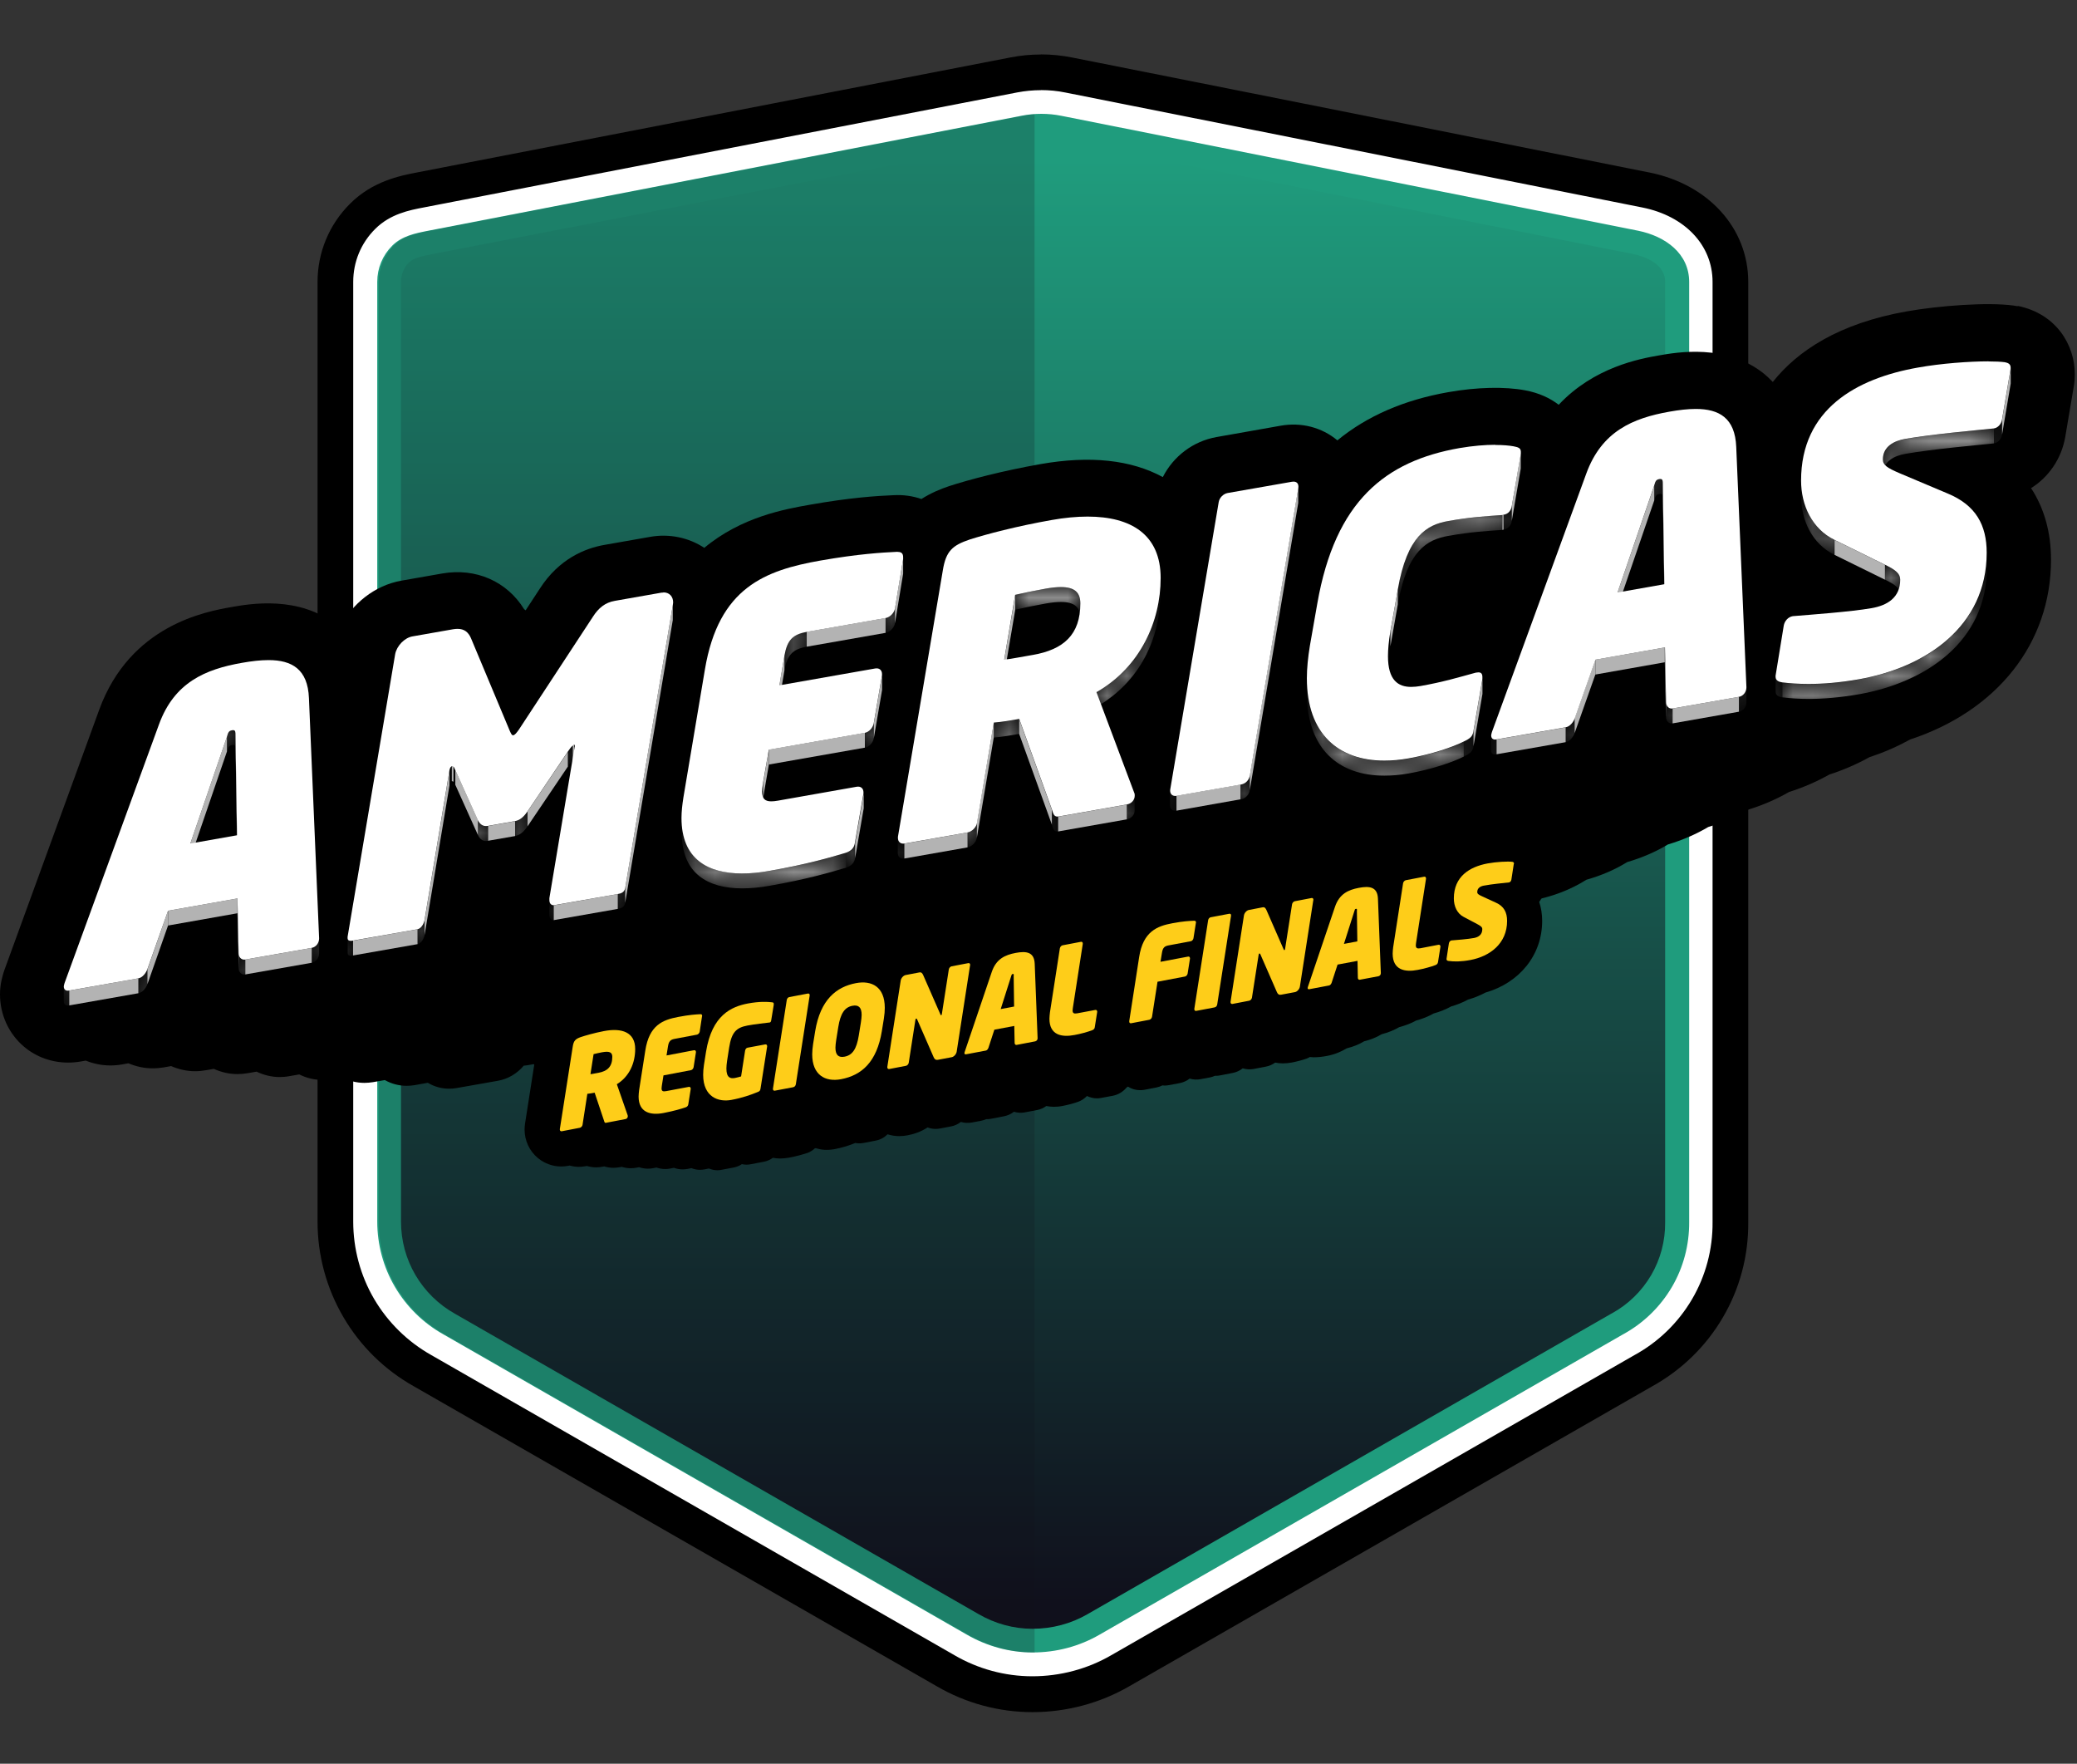 <svg width="106" height="90" viewBox="0 0 106 90" fill="none" xmlns="http://www.w3.org/2000/svg">
<rect x="0" y="0" width="106" height="90" fill="#333333" stroke="none"/>
<path d="M52.688 86.45C51.138 86.45 49.605 86.037 48.255 85.251L21.558 69.939C20.217 69.184 19.093 68.078 18.307 66.746C17.526 65.414 17.113 63.89 17.113 62.341V14.384C17.113 13.123 17.601 11.933 18.498 11.041C19.462 10.077 20.652 9.846 21.438 9.695L51.733 3.82C52.19 3.731 52.657 3.687 53.118 3.687C53.58 3.687 54.073 3.735 54.54 3.829C54.54 3.829 75.632 8.025 83.99 9.695C86.611 10.219 88.307 12.062 88.307 14.384V62.354C88.32 63.904 87.916 65.427 87.135 66.759C86.349 68.096 85.212 69.202 83.844 69.952L57.16 85.255C55.814 86.037 54.264 86.45 52.679 86.45H52.688Z" fill="white"/>
<path d="M53.127 4.597C53.545 4.597 53.962 4.637 54.371 4.721C54.371 4.721 75.458 8.918 83.817 10.588C85.993 11.023 87.401 12.515 87.401 14.384V62.354C87.414 63.748 87.05 65.112 86.353 66.297C85.651 67.492 84.643 68.478 83.408 69.153L56.711 84.465C55.503 85.166 54.109 85.539 52.683 85.539C51.293 85.539 49.916 85.166 48.713 84.465L22.011 69.148C20.803 68.469 19.795 67.478 19.093 66.284C18.396 65.094 18.027 63.726 18.027 62.341V14.384C18.027 13.363 18.423 12.404 19.147 11.684C19.915 10.916 20.896 10.725 21.616 10.588L51.91 4.717C52.31 4.641 52.719 4.601 53.123 4.601M53.123 2.781C52.599 2.781 52.075 2.83 51.564 2.932L21.27 8.802C20.426 8.967 19.018 9.238 17.859 10.401C16.793 11.467 16.206 12.883 16.206 14.393V62.345C16.206 64.059 16.664 65.742 17.526 67.212C18.387 68.686 19.631 69.908 21.123 70.743L47.811 86.05C49.285 86.911 50.978 87.369 52.688 87.369C54.433 87.369 56.143 86.911 57.631 86.05L84.305 70.751C85.811 69.921 87.064 68.704 87.925 67.23C88.791 65.76 89.24 64.073 89.222 62.349V14.384C89.222 11.649 87.192 9.406 84.177 8.802C75.911 7.15 54.939 2.976 54.726 2.936C54.202 2.83 53.66 2.776 53.127 2.776L53.123 2.781Z" fill="black"/>
<path fill-rule="evenodd" clip-rule="evenodd" d="M52.688 83.723C51.617 83.723 50.56 83.434 49.623 82.888L22.908 67.567C21.976 67.043 21.203 66.284 20.666 65.365C20.133 64.45 19.848 63.406 19.848 62.34V14.384C19.848 13.852 20.057 13.35 20.435 12.972C20.781 12.626 21.265 12.51 21.967 12.377L52.261 6.506C52.545 6.453 52.839 6.422 53.127 6.422C53.416 6.422 53.722 6.453 54.016 6.511C54.016 6.511 75.103 10.707 83.462 12.377C83.959 12.475 85.585 12.915 85.585 14.393V62.376C85.594 63.442 85.318 64.481 84.785 65.387C84.248 66.302 83.479 67.052 82.556 67.558L55.805 82.901C54.868 83.443 53.794 83.732 52.688 83.732V83.723Z" fill="url(#paint0_linear_265_8159)"/>
<path d="M53.127 7.022C53.385 7.022 53.647 7.048 53.9 7.097C54.109 7.137 75.085 11.312 83.346 12.963C83.728 13.039 84.981 13.367 84.981 14.384V62.376C84.99 63.331 84.741 64.259 84.266 65.072C83.786 65.889 83.093 66.564 82.267 67.017L82.209 67.048L55.504 82.368C54.664 82.857 53.691 83.115 52.697 83.115C51.733 83.115 50.782 82.857 49.93 82.36L23.21 67.034C22.38 66.568 21.683 65.884 21.199 65.058C20.719 64.237 20.466 63.3 20.466 62.341V14.38C20.466 14.007 20.608 13.661 20.874 13.394C21.096 13.168 21.501 13.079 22.091 12.963L52.386 7.093C52.634 7.044 52.883 7.022 53.136 7.022M53.136 5.809C52.808 5.809 52.479 5.84 52.155 5.903C52.155 5.903 31.245 9.957 21.86 11.773C21.176 11.906 20.51 12.044 20.017 12.537C19.524 13.03 19.253 13.683 19.253 14.38V62.336C19.253 63.508 19.564 64.663 20.155 65.667C20.746 66.675 21.598 67.514 22.62 68.087L49.33 83.408C50.365 84.007 51.524 84.323 52.701 84.323C53.922 84.323 55.095 84.007 56.121 83.412L82.822 68.096C82.822 68.096 82.849 68.082 82.862 68.074C83.879 67.514 84.732 66.684 85.323 65.68C85.909 64.681 86.215 63.535 86.207 62.363V14.384C86.207 12.946 85.007 12.057 83.599 11.773C75.241 10.099 54.153 5.907 54.153 5.907C53.82 5.84 53.483 5.809 53.145 5.809H53.136Z" fill="#1F9C7D"/>
<path fill-rule="evenodd" clip-rule="evenodd" d="M22.691 68.091L49.401 83.412C50.436 84.012 51.595 84.327 52.772 84.327C52.781 84.327 52.79 84.327 52.799 84.327V5.827C52.608 5.84 52.417 5.867 52.226 5.903C52.226 5.903 31.316 9.957 21.931 11.773C21.247 11.907 20.581 12.044 20.088 12.537C19.595 13.03 19.324 13.683 19.324 14.38V62.336C19.324 63.509 19.635 64.663 20.226 65.667C20.817 66.675 21.669 67.514 22.691 68.087V68.091Z" fill="#10101C" fill-opacity="0.2"/>
<path d="M102.968 15.628C102.897 15.615 102.826 15.601 102.755 15.592C101.427 15.41 98.953 15.601 97.328 15.886C93.828 16.503 91.727 17.915 90.475 19.491C90.324 19.336 90.177 19.194 90.03 19.074C88.112 17.529 85.589 17.973 84.639 18.141C83.701 18.306 81.356 18.728 79.549 20.655C79.109 20.317 78.55 20.051 77.839 19.918C76.8 19.722 75.37 19.753 73.917 20.011C71.643 20.411 69.765 21.232 68.254 22.471C67.46 21.809 66.416 21.534 65.35 21.725L62.086 22.302C60.886 22.516 59.883 23.284 59.345 24.345C57.728 23.466 55.641 23.235 53.101 23.683C51.155 24.026 49.432 24.483 48.437 24.807C47.998 24.954 47.505 25.158 47.025 25.464C46.581 25.309 46.101 25.242 45.604 25.269C44.746 25.304 43.379 25.393 41.327 25.757C40.065 25.979 37.84 26.375 35.944 27.956C35.14 27.427 34.154 27.223 33.177 27.396L30.827 27.809C29.877 27.978 28.536 28.502 27.55 30.038L26.826 31.144C26.799 31.126 26.772 31.1 26.746 31.082C25.871 29.67 24.29 28.964 22.562 29.266L20.488 29.63C19.129 29.869 17.952 30.806 17.343 32.045C17.295 32.001 17.241 31.952 17.192 31.912C15.274 30.367 12.751 30.811 11.801 30.98C10.521 31.206 6.635 31.89 5.059 36.229L0.24 49.458C0.222 49.507 0.204 49.564 0.187 49.613C0.133 49.791 0 50.208 0 50.741C0 51.78 0.449 52.757 1.23 53.415C1.856 53.943 2.651 54.223 3.478 54.223C3.686 54.223 3.9 54.205 4.108 54.169L4.375 54.121C4.77 54.281 5.196 54.369 5.632 54.369C5.831 54.369 6.036 54.352 6.236 54.316L6.551 54.258C6.942 54.423 7.359 54.516 7.79 54.516C7.981 54.516 8.172 54.498 8.367 54.467L8.732 54.401C9.114 54.565 9.527 54.663 9.953 54.663C10.135 54.663 10.317 54.645 10.499 54.614L10.912 54.543C11.285 54.711 11.69 54.809 12.111 54.809C12.285 54.809 12.458 54.796 12.631 54.765L13.093 54.685C13.457 54.858 13.857 54.96 14.27 54.96C14.434 54.96 14.599 54.947 14.763 54.916L15.274 54.827C15.629 55.004 16.024 55.106 16.433 55.106C16.588 55.106 16.744 55.093 16.895 55.067L17.454 54.969C17.801 55.155 18.192 55.258 18.596 55.258C18.738 55.258 18.885 55.244 19.031 55.222L19.64 55.115C19.977 55.306 20.359 55.408 20.759 55.408C20.892 55.408 21.03 55.395 21.167 55.373L21.834 55.253C22.158 55.449 22.531 55.555 22.917 55.555C23.042 55.555 23.171 55.546 23.295 55.524L25.409 55.151C25.924 55.062 26.386 54.787 26.732 54.378C26.808 54.374 26.879 54.365 26.954 54.352L27.23 54.303C27.665 54.565 28.18 54.663 28.687 54.574L30.721 54.214C30.93 54.178 31.125 54.103 31.311 54.01C31.396 54.019 31.48 54.027 31.569 54.027C31.698 54.027 31.84 54.014 31.982 53.987L33.954 53.641C34.687 53.512 35.295 52.993 35.593 52.291C35.908 52.478 36.264 52.58 36.628 52.593C37.063 52.886 37.6 52.997 38.124 52.904L40.087 52.557C40.843 52.424 41.331 52.007 41.615 51.527C42.099 51.772 42.735 51.954 43.565 51.954C43.916 51.954 44.298 51.922 44.72 51.847C45.91 51.638 46.696 51.416 47.309 51.23C47.327 51.225 47.34 51.221 47.358 51.212C47.553 51.145 47.736 51.056 47.9 50.954C48.086 51.008 48.277 51.043 48.477 51.043C48.602 51.043 48.73 51.034 48.859 51.008L50.8 50.666C51.315 50.572 51.782 50.297 52.124 49.906C52.577 50.182 53.105 50.257 53.571 50.177L55.672 49.809C55.943 49.76 56.196 49.667 56.423 49.533C56.552 49.556 56.685 49.573 56.818 49.573C56.942 49.573 57.067 49.564 57.196 49.542L59.159 49.196C59.825 49.08 60.371 48.69 60.713 48.143C60.802 48.081 60.882 48.006 60.962 47.935C61.619 48.308 62.392 48.499 63.236 48.499C63.578 48.499 63.933 48.468 64.297 48.405C65.03 48.277 65.741 48.063 66.278 47.824C66.389 47.841 66.505 47.855 66.62 47.855C66.745 47.855 66.873 47.846 66.998 47.824L69.107 47.451C69.614 47.362 70.076 47.091 70.422 46.687C70.573 46.656 70.715 46.616 70.857 46.558C71.306 46.851 71.852 46.967 72.389 46.869L74.424 46.509C74.77 46.447 75.081 46.3 75.352 46.101C75.632 46.127 75.916 46.145 76.209 46.145C76.808 46.145 77.435 46.087 78.105 45.967C79.194 45.776 80.153 45.403 80.961 44.893C81.73 44.675 82.431 44.373 83.044 43.991C83.804 43.769 84.501 43.467 85.118 43.094C85.869 42.868 86.562 42.57 87.179 42.202C87.93 41.971 88.618 41.673 89.24 41.309C89.986 41.078 90.674 40.776 91.301 40.416C92.042 40.181 92.731 39.879 93.361 39.524C94.103 39.284 94.787 38.982 95.422 38.631C96.164 38.391 96.848 38.085 97.487 37.734C101.915 36.273 104.674 32.836 104.674 28.559C104.674 27.161 104.323 25.926 103.656 24.909C104.558 24.345 105.211 23.404 105.402 22.289L105.842 19.682C105.873 19.505 105.886 19.323 105.886 19.141V19.078C105.886 17.648 104.984 16.023 102.977 15.61L102.968 15.628Z" fill="black"/>
<mask id="mask0_265_8159" style="mask-type:luminance" maskUnits="userSpaceOnUse" x="11" y="37" width="2" height="2">
<path d="M12.023 37.512V38.272C12.023 38.112 12.023 38.014 11.903 38.014C11.885 38.014 11.867 38.014 11.845 38.019C11.667 38.05 11.645 38.156 11.588 38.347V37.588C11.645 37.397 11.667 37.295 11.845 37.259C11.867 37.259 11.885 37.255 11.903 37.255C12.023 37.255 12.023 37.352 12.023 37.512Z" fill="white"/>
</mask>
<g mask="url(#mask0_265_8159)">
<path d="M12.023 37.512V38.272C12.023 38.112 12.023 38.014 11.903 38.014C11.885 38.014 11.867 38.014 11.845 38.019C11.667 38.05 11.645 38.156 11.588 38.347V37.588C11.645 37.397 11.667 37.295 11.845 37.259C11.867 37.259 11.885 37.255 11.903 37.255C12.023 37.255 12.023 37.352 12.023 37.512Z" fill="#BABABA"/>
</g>
<path d="M12.103 42.619V43.379L12.023 38.272V37.512L12.103 42.619Z" fill="#B3B3B3"/>
<path d="M11.583 37.588V38.347L9.713 43.8V43.045L11.583 37.588Z" fill="#B3B3B3"/>
<path d="M12.12 45.847V46.602L8.576 47.229V46.474L12.12 45.847Z" fill="#B3B3B3"/>
<mask id="mask1_265_8159" style="mask-type:luminance" maskUnits="userSpaceOnUse" x="15" y="47" width="2" height="3">
<path d="M16.286 47.881V48.641C16.286 48.885 16.127 49.089 15.904 49.129V48.37C16.127 48.33 16.286 48.121 16.286 47.881Z" fill="white"/>
</mask>
<g mask="url(#mask1_265_8159)">
<path d="M16.286 47.881V48.641C16.286 48.885 16.127 49.089 15.904 49.129V48.37C16.127 48.33 16.286 48.121 16.286 47.881Z" fill="#BABABA"/>
</g>
<path d="M12.183 48.641V49.4L12.12 46.602V45.847L12.183 48.641Z" fill="#B3B3B3"/>
<path d="M15.909 48.37V49.129L12.52 49.724V48.965L15.909 48.37Z" fill="#B3B3B3"/>
<mask id="mask2_265_8159" style="mask-type:luminance" maskUnits="userSpaceOnUse" x="12" y="48" width="1" height="2">
<path d="M12.52 48.965V49.724C12.52 49.724 12.48 49.729 12.462 49.729C12.294 49.729 12.178 49.582 12.178 49.4V48.641C12.178 48.823 12.294 48.969 12.462 48.969C12.48 48.969 12.498 48.969 12.52 48.965Z" fill="white"/>
</mask>
<g mask="url(#mask2_265_8159)">
<path d="M12.52 48.965V49.724C12.52 49.724 12.48 49.729 12.462 49.729C12.294 49.729 12.178 49.582 12.178 49.4V48.641C12.178 48.823 12.294 48.969 12.462 48.969C12.48 48.969 12.498 48.969 12.52 48.965Z" fill="#BABABA"/>
</g>
<path d="M8.576 46.474V47.229L7.524 50.222V49.462L8.576 46.474Z" fill="#B3B3B3"/>
<mask id="mask3_265_8159" style="mask-type:luminance" maskUnits="userSpaceOnUse" x="7" y="49" width="1" height="2">
<path d="M7.524 49.462V50.222C7.444 50.435 7.266 50.648 7.066 50.684V49.924C7.266 49.889 7.448 49.675 7.524 49.462Z" fill="white"/>
</mask>
<g mask="url(#mask3_265_8159)">
<path d="M7.524 49.462V50.222C7.444 50.435 7.266 50.648 7.066 50.684V49.924C7.266 49.889 7.448 49.675 7.524 49.462Z" fill="#BABABA"/>
</g>
<path d="M7.062 49.924V50.684L3.535 51.305V50.546L7.062 49.924Z" fill="#B3B3B3"/>
<mask id="mask4_265_8159" style="mask-type:luminance" maskUnits="userSpaceOnUse" x="3" y="50" width="1" height="2">
<path d="M3.535 50.546V51.305C3.509 51.31 3.486 51.314 3.464 51.314C3.331 51.314 3.256 51.234 3.256 51.092V50.333C3.256 50.475 3.331 50.555 3.464 50.555C3.486 50.555 3.509 50.555 3.535 50.546Z" fill="white"/>
</mask>
<g mask="url(#mask4_265_8159)">
<path d="M3.535 50.546V51.305C3.509 51.31 3.486 51.314 3.464 51.314C3.331 51.314 3.256 51.234 3.256 51.092V50.333C3.256 50.475 3.331 50.555 3.464 50.555C3.486 50.555 3.509 50.555 3.535 50.546Z" fill="#BABABA"/>
</g>
<path d="M15.767 35.625L16.286 47.881C16.286 48.126 16.127 48.33 15.905 48.37L12.52 48.965C12.52 48.965 12.48 48.969 12.462 48.969C12.294 48.969 12.178 48.823 12.178 48.641L12.12 45.847L8.576 46.474L7.519 49.462C7.439 49.675 7.262 49.889 7.062 49.924L3.535 50.546C3.509 50.55 3.486 50.555 3.464 50.555C3.331 50.555 3.256 50.475 3.256 50.333C3.256 50.293 3.278 50.231 3.295 50.164L8.114 36.966C8.892 34.834 10.464 34.151 12.36 33.822C12.84 33.737 13.293 33.684 13.702 33.684C14.896 33.684 15.709 34.146 15.767 35.625ZM9.709 43.045L12.098 42.623L12.018 37.517C12.018 37.357 12.018 37.259 11.898 37.259C11.881 37.259 11.863 37.259 11.841 37.264C11.663 37.295 11.641 37.401 11.583 37.592L9.713 43.045" fill="white"/>
<mask id="mask5_265_8159" style="mask-type:luminance" maskUnits="userSpaceOnUse" x="34" y="30" width="1" height="2">
<path d="M34.354 30.74V31.499C34.354 31.557 34.336 31.602 34.336 31.642V30.882C34.336 30.842 34.354 30.798 34.354 30.74Z" fill="white"/>
</mask>
<g mask="url(#mask5_265_8159)">
<path d="M34.354 30.74V31.499C34.354 31.557 34.336 31.602 34.336 31.642V30.882C34.336 30.842 34.354 30.798 34.354 30.74Z" fill="#BABABA"/>
</g>
<path d="M29.299 38.005V38.76L29.233 38.813V38.054L29.299 38.005Z" fill="#B3B3B3"/>
<mask id="mask6_265_8159" style="mask-type:luminance" maskUnits="userSpaceOnUse" x="29" y="38" width="1" height="1">
<path d="M29.335 38.081V38.84C29.335 38.787 29.317 38.764 29.299 38.764V38.005C29.299 38.005 29.335 38.027 29.335 38.081Z" fill="white"/>
</mask>
<g mask="url(#mask6_265_8159)">
<path d="M29.335 38.081V38.84C29.335 38.787 29.317 38.764 29.299 38.764V38.005C29.299 38.005 29.335 38.027 29.335 38.081Z" fill="#BABABA"/>
</g>
<mask id="mask7_265_8159" style="mask-type:luminance" maskUnits="userSpaceOnUse" x="28" y="38" width="2" height="2">
<path d="M29.233 38.054V38.813C29.175 38.827 29.038 39.026 28.975 39.12V38.36C29.033 38.267 29.175 38.067 29.233 38.054Z" fill="white"/>
</mask>
<g mask="url(#mask7_265_8159)">
<path d="M29.233 38.054V38.813C29.175 38.827 29.038 39.026 28.975 39.12V38.36C29.033 38.267 29.175 38.067 29.233 38.054Z" fill="#BABABA"/>
</g>
<path d="M23.144 39.129V39.888L23.059 39.857V39.102L23.144 39.129Z" fill="#B3B3B3"/>
<mask id="mask8_265_8159" style="mask-type:luminance" maskUnits="userSpaceOnUse" x="23" y="39" width="1" height="2">
<path d="M23.237 39.293V40.052C23.197 39.981 23.179 39.888 23.144 39.888V39.129C23.179 39.129 23.201 39.222 23.237 39.293Z" fill="white"/>
</mask>
<g mask="url(#mask8_265_8159)">
<path d="M23.237 39.293V40.052C23.197 39.981 23.179 39.888 23.144 39.888V39.129C23.179 39.129 23.201 39.222 23.237 39.293Z" fill="#BABABA"/>
</g>
<mask id="mask9_265_8159" style="mask-type:luminance" maskUnits="userSpaceOnUse" x="22" y="39" width="2" height="2">
<path d="M23.059 39.102V39.861C23.019 39.87 22.962 39.941 22.939 40.083V39.324C22.962 39.182 23.019 39.111 23.059 39.102Z" fill="white"/>
</mask>
<g mask="url(#mask9_265_8159)">
<path d="M23.059 39.102V39.861C23.019 39.87 22.962 39.941 22.939 40.083V39.324C22.962 39.182 23.019 39.111 23.059 39.102Z" fill="#BABABA"/>
</g>
<path d="M28.98 38.365V39.12L26.923 42.166V41.407L28.98 38.365Z" fill="#B3B3B3"/>
<path d="M24.392 41.851V42.61L23.237 40.048V39.293L24.392 41.851Z" fill="#B3B3B3"/>
<mask id="mask10_265_8159" style="mask-type:luminance" maskUnits="userSpaceOnUse" x="26" y="41" width="1" height="2">
<path d="M26.923 41.407V42.166C26.724 42.459 26.528 42.619 26.288 42.659V41.9C26.528 41.86 26.724 41.7 26.923 41.407Z" fill="white"/>
</mask>
<g mask="url(#mask10_265_8159)">
<path d="M26.923 41.407V42.166C26.724 42.459 26.528 42.619 26.288 42.659V41.9C26.528 41.86 26.724 41.7 26.923 41.407Z" fill="#BABABA"/>
</g>
<path d="M26.288 41.904V42.663L24.911 42.903V42.148L26.288 41.904Z" fill="#B3B3B3"/>
<mask id="mask11_265_8159" style="mask-type:luminance" maskUnits="userSpaceOnUse" x="24" y="41" width="1" height="2">
<path d="M24.911 42.148V42.908C24.876 42.912 24.84 42.917 24.809 42.917C24.627 42.917 24.494 42.819 24.392 42.615V41.855C24.494 42.064 24.623 42.157 24.809 42.157C24.84 42.157 24.876 42.157 24.911 42.148Z" fill="white"/>
</mask>
<g mask="url(#mask11_265_8159)">
<path d="M24.911 42.148V42.908C24.876 42.912 24.84 42.917 24.809 42.917C24.627 42.917 24.494 42.819 24.392 42.615V41.855C24.494 42.064 24.623 42.157 24.809 42.157C24.84 42.157 24.876 42.157 24.911 42.148Z" fill="#BABABA"/>
</g>
<path d="M34.336 30.882V31.642L31.907 46.07V45.31L34.336 30.882Z" fill="#B3B3B3"/>
<mask id="mask12_265_8159" style="mask-type:luminance" maskUnits="userSpaceOnUse" x="31" y="45" width="1" height="2">
<path d="M31.907 45.31V46.07C31.867 46.3 31.689 46.354 31.529 46.38V45.621C31.684 45.594 31.867 45.541 31.907 45.31Z" fill="white"/>
</mask>
<g mask="url(#mask12_265_8159)">
<path d="M31.907 45.31V46.07C31.867 46.3 31.689 46.354 31.529 46.38V45.621C31.684 45.594 31.867 45.541 31.907 45.31Z" fill="#BABABA"/>
</g>
<path d="M31.529 45.621V46.38L28.26 46.953V46.198L31.529 45.621Z" fill="#B3B3B3"/>
<mask id="mask13_265_8159" style="mask-type:luminance" maskUnits="userSpaceOnUse" x="28" y="45" width="1" height="2">
<path d="M28.26 46.198V46.958C28.109 46.958 28.038 46.842 28.038 46.696V45.936C28.038 46.083 28.105 46.203 28.26 46.198Z" fill="white"/>
</mask>
<g mask="url(#mask13_265_8159)">
<path d="M28.26 46.198V46.958C28.109 46.958 28.038 46.842 28.038 46.696V45.936C28.038 46.083 28.105 46.203 28.26 46.198Z" fill="#BABABA"/>
</g>
<path d="M22.939 39.324V40.083L21.669 47.713V46.953L22.939 39.324Z" fill="#B3B3B3"/>
<mask id="mask14_265_8159" style="mask-type:luminance" maskUnits="userSpaceOnUse" x="21" y="46" width="1" height="3">
<path d="M21.669 46.953V47.713C21.629 47.939 21.469 48.152 21.309 48.179V47.419C21.469 47.393 21.629 47.18 21.669 46.953Z" fill="white"/>
</mask>
<g mask="url(#mask14_265_8159)">
<path d="M21.669 46.953V47.713C21.629 47.939 21.469 48.152 21.309 48.179V47.419C21.469 47.393 21.629 47.18 21.669 46.953Z" fill="#BABABA"/>
</g>
<path d="M21.309 47.42V48.179L18.018 48.756V48.001L21.309 47.42Z" fill="#B3B3B3"/>
<mask id="mask15_265_8159" style="mask-type:luminance" maskUnits="userSpaceOnUse" x="17" y="47" width="2" height="2">
<path d="M18.018 48.001V48.761C17.979 48.77 17.939 48.774 17.903 48.774C17.814 48.774 17.743 48.743 17.743 48.627V47.868C17.743 47.983 17.814 48.015 17.903 48.015C17.939 48.015 17.979 48.01 18.018 48.001Z" fill="white"/>
</mask>
<g mask="url(#mask15_265_8159)">
<path d="M18.018 48.001V48.761C17.979 48.77 17.939 48.774 17.903 48.774C17.814 48.774 17.743 48.743 17.743 48.627V47.868C17.743 47.983 17.814 48.015 17.903 48.015C17.939 48.015 17.979 48.01 18.018 48.001Z" fill="#BABABA"/>
</g>
<path d="M33.861 30.229C34.154 30.229 34.354 30.433 34.354 30.74C34.354 30.798 34.336 30.842 34.336 30.882L31.907 45.31C31.867 45.541 31.689 45.594 31.529 45.621L28.26 46.194C28.109 46.194 28.038 46.078 28.038 45.932V45.83L29.313 38.2C29.313 38.143 29.335 38.098 29.335 38.076C29.335 38.023 29.317 38.001 29.299 38.001L29.233 38.054C29.175 38.067 29.038 38.267 28.975 38.36L26.919 41.407C26.719 41.7 26.524 41.86 26.284 41.9L24.907 42.144C24.872 42.148 24.836 42.153 24.805 42.153C24.623 42.153 24.489 42.055 24.387 41.851L23.233 39.293C23.193 39.222 23.175 39.129 23.139 39.129L23.055 39.102C23.015 39.111 22.957 39.182 22.935 39.324L21.665 46.953C21.625 47.18 21.465 47.393 21.305 47.419L18.014 47.997C17.974 48.006 17.934 48.01 17.899 48.01C17.81 48.01 17.739 47.979 17.739 47.864V47.806L20.168 33.378C20.248 32.96 20.643 32.547 21.043 32.476L23.113 32.112C23.197 32.099 23.277 32.09 23.348 32.09C23.699 32.09 23.899 32.259 24.032 32.556L26.022 37.308C26.079 37.428 26.115 37.521 26.186 37.521C26.284 37.508 26.364 37.392 26.484 37.228L30.268 31.459C30.543 31.029 30.885 30.744 31.383 30.66L33.732 30.247C33.772 30.238 33.816 30.238 33.852 30.238L33.861 30.229Z" fill="white"/>
<mask id="mask16_265_8159" style="mask-type:luminance" maskUnits="userSpaceOnUse" x="51" y="29" width="5" height="3">
<path d="M55.135 30.793V31.553C55.135 30.984 54.837 30.718 54.14 30.718C53.922 30.718 53.665 30.744 53.363 30.798C52.821 30.895 52.146 31.033 51.808 31.113V30.354C52.146 30.274 52.825 30.136 53.363 30.038C53.665 29.985 53.922 29.958 54.14 29.958C54.837 29.958 55.135 30.229 55.135 30.793Z" fill="white"/>
</mask>
<g mask="url(#mask16_265_8159)">
<path d="M55.135 30.793V31.553C55.135 30.984 54.837 30.718 54.14 30.718C53.922 30.718 53.665 30.744 53.363 30.798C52.821 30.895 52.146 31.033 51.808 31.113V30.354C52.146 30.274 52.825 30.136 53.363 30.038C53.665 29.985 53.922 29.958 54.14 29.958C54.837 29.958 55.135 30.229 55.135 30.793Z" fill="#BABABA"/>
</g>
<path d="M46.092 28.515V29.274L45.675 31.806V31.046L46.092 28.515Z" fill="#B3B3B3"/>
<mask id="mask17_265_8159" style="mask-type:luminance" maskUnits="userSpaceOnUse" x="45" y="31" width="1" height="2">
<path d="M45.675 31.046V31.806C45.635 32.037 45.417 32.254 45.195 32.294V31.535C45.413 31.495 45.635 31.277 45.675 31.046Z" fill="white"/>
</mask>
<g mask="url(#mask17_265_8159)">
<path d="M45.675 31.046V31.806C45.635 32.037 45.417 32.254 45.195 32.294V31.535C45.413 31.495 45.635 31.277 45.675 31.046Z" fill="#BABABA"/>
</g>
<path d="M45.195 31.535V32.294L41.171 33V32.241L45.195 31.535Z" fill="#B3B3B3"/>
<mask id="mask18_265_8159" style="mask-type:luminance" maskUnits="userSpaceOnUse" x="40" y="32" width="2" height="3">
<path d="M41.171 32.241V33C40.456 33.129 40.176 33.418 40.034 34.208V33.449C40.176 32.658 40.456 32.37 41.171 32.241Z" fill="white"/>
</mask>
<g mask="url(#mask18_265_8159)">
<path d="M41.171 32.241V33C40.456 33.129 40.176 33.418 40.034 34.208V33.449C40.176 32.658 40.456 32.37 41.171 32.241Z" fill="#BABABA"/>
</g>
<path d="M51.813 30.354V31.113L51.253 34.417V33.658L51.813 30.354Z" fill="#B3B3B3"/>
<path d="M40.034 33.449V34.208L39.777 35.727V34.972L40.034 33.449Z" fill="#B3B3B3"/>
<mask id="mask19_265_8159" style="mask-type:luminance" maskUnits="userSpaceOnUse" x="55" y="29" width="5" height="8">
<path d="M59.221 29.492V30.251C59.221 32.574 58.186 34.794 55.956 36.073V35.314C58.186 34.035 59.221 31.815 59.221 29.492Z" fill="white"/>
</mask>
<g mask="url(#mask19_265_8159)">
<path d="M59.221 29.492V30.251C59.221 32.574 58.186 34.794 55.956 36.073V35.314C58.186 34.035 59.221 31.815 59.221 29.492Z" fill="#BABABA"/>
</g>
<mask id="mask20_265_8159" style="mask-type:luminance" maskUnits="userSpaceOnUse" x="50" y="36" width="3" height="2">
<path d="M52.013 36.691V37.45C51.573 37.53 51.151 37.601 50.716 37.636V36.877C51.151 36.842 51.573 36.77 52.013 36.691Z" fill="white"/>
</mask>
<g mask="url(#mask20_265_8159)">
<path d="M52.013 36.691V37.45C51.573 37.53 51.151 37.601 50.716 37.636V36.877C51.151 36.842 51.573 36.77 52.013 36.691Z" fill="#BABABA"/>
</g>
<path d="M45.017 34.452V35.212L44.596 37.667V36.908L45.017 34.452Z" fill="#B3B3B3"/>
<mask id="mask21_265_8159" style="mask-type:luminance" maskUnits="userSpaceOnUse" x="44" y="36" width="1" height="3">
<path d="M44.596 36.908V37.668C44.556 37.894 44.36 38.116 44.138 38.156V37.397C44.356 37.357 44.556 37.139 44.596 36.908Z" fill="white"/>
</mask>
<g mask="url(#mask21_265_8159)">
<path d="M44.596 36.908V37.668C44.556 37.894 44.36 38.116 44.138 38.156V37.397C44.356 37.357 44.556 37.139 44.596 36.908Z" fill="#BABABA"/>
</g>
<path d="M44.138 37.392V38.152L39.239 39.013V38.254L44.138 37.392Z" fill="#B3B3B3"/>
<path d="M39.239 38.254V39.013L38.942 40.741V39.981L39.239 38.254Z" fill="#B3B3B3"/>
<mask id="mask22_265_8159" style="mask-type:luminance" maskUnits="userSpaceOnUse" x="38" y="39" width="1" height="3">
<path d="M38.942 39.981V40.741C38.924 40.905 38.902 41.029 38.902 41.149V40.39C38.902 40.265 38.924 40.141 38.942 39.981Z" fill="white"/>
</mask>
<g mask="url(#mask22_265_8159)">
<path d="M38.942 39.981V40.741C38.924 40.905 38.902 41.029 38.902 41.149V40.39C38.902 40.265 38.924 40.141 38.942 39.981Z" fill="#BABABA"/>
</g>
<mask id="mask23_265_8159" style="mask-type:luminance" maskUnits="userSpaceOnUse" x="57" y="40" width="1" height="2">
<path d="M57.906 40.599V41.358C57.906 41.58 57.746 41.766 57.507 41.811V41.051C57.746 41.007 57.906 40.821 57.906 40.599Z" fill="white"/>
</mask>
<g mask="url(#mask23_265_8159)">
<path d="M57.906 40.599V41.358C57.906 41.58 57.746 41.766 57.507 41.811V41.051C57.746 41.007 57.906 40.821 57.906 40.599Z" fill="#BABABA"/>
</g>
<path d="M53.682 41.322V42.077L52.013 37.45V36.691L53.682 41.322Z" fill="#B3B3B3"/>
<path d="M57.507 41.056V41.811L54.002 42.428V41.673L57.507 41.056Z" fill="#B3B3B3"/>
<mask id="mask24_265_8159" style="mask-type:luminance" maskUnits="userSpaceOnUse" x="53" y="41" width="2" height="2">
<path d="M54.002 41.673V42.432C54.002 42.432 53.967 42.432 53.953 42.432C53.776 42.432 53.74 42.255 53.682 42.077V41.318C53.736 41.495 53.776 41.673 53.953 41.673C53.967 41.673 53.984 41.673 54.002 41.673Z" fill="white"/>
</mask>
<g mask="url(#mask24_265_8159)">
<path d="M54.002 41.673V42.432C54.002 42.432 53.967 42.432 53.953 42.432C53.776 42.432 53.74 42.255 53.682 42.077V41.318C53.736 41.495 53.776 41.673 53.953 41.673C53.967 41.673 53.984 41.673 54.002 41.673Z" fill="#BABABA"/>
</g>
<path d="M50.716 36.882V37.636L49.854 42.752V41.993L50.716 36.882Z" fill="#B3B3B3"/>
<mask id="mask25_265_8159" style="mask-type:luminance" maskUnits="userSpaceOnUse" x="49" y="41" width="1" height="3">
<path d="M49.854 41.993V42.752C49.819 42.983 49.596 43.201 49.379 43.241V42.481C49.601 42.446 49.819 42.228 49.854 41.993Z" fill="white"/>
</mask>
<g mask="url(#mask25_265_8159)">
<path d="M49.854 41.993V42.752C49.819 42.983 49.596 43.201 49.379 43.241V42.481C49.601 42.446 49.819 42.228 49.854 41.993Z" fill="#BABABA"/>
</g>
<path d="M44.08 40.487V41.247L43.641 43.787V43.028L44.08 40.487Z" fill="#B3B3B3"/>
<path d="M49.379 42.481V43.241L46.154 43.809V43.05L49.379 42.481Z" fill="#B3B3B3"/>
<path d="M55.956 35.314L57.888 40.461C57.911 40.501 57.911 40.559 57.911 40.599C57.911 40.821 57.751 41.007 57.511 41.051L54.007 41.669C54.007 41.669 53.971 41.669 53.958 41.669C53.78 41.669 53.745 41.491 53.687 41.313L52.017 36.686C51.577 36.766 51.155 36.837 50.72 36.873L49.863 41.989C49.827 42.219 49.605 42.437 49.388 42.477L46.163 43.045C46.141 43.045 46.114 43.05 46.097 43.05C45.932 43.05 45.826 42.934 45.826 42.761V42.703L48.117 29.106C48.277 28.111 48.615 27.827 49.494 27.529C50.312 27.267 51.906 26.845 53.678 26.535C54.327 26.419 54.939 26.361 55.508 26.361C57.72 26.361 59.234 27.276 59.234 29.492C59.234 31.708 58.199 34.035 55.97 35.314H55.956ZM52.705 33.422C54.282 33.147 55.135 32.388 55.135 30.793C55.135 30.225 54.837 29.958 54.14 29.958C53.922 29.958 53.665 29.985 53.363 30.038C52.821 30.136 52.146 30.274 51.808 30.354L51.249 33.657C51.466 33.64 51.706 33.6 51.946 33.555C52.186 33.515 52.443 33.471 52.701 33.422" fill="white"/>
<mask id="mask26_265_8159" style="mask-type:luminance" maskUnits="userSpaceOnUse" x="45" y="42" width="2" height="2">
<path d="M46.154 43.05V43.809C46.132 43.809 46.106 43.814 46.088 43.814C45.923 43.814 45.817 43.698 45.817 43.525V42.766C45.817 42.943 45.923 43.054 46.088 43.054C46.11 43.054 46.132 43.054 46.154 43.05Z" fill="white"/>
</mask>
<g mask="url(#mask26_265_8159)">
<path d="M46.154 43.05V43.809C46.132 43.809 46.106 43.814 46.088 43.814C45.923 43.814 45.817 43.698 45.817 43.525V42.766C45.817 42.943 45.923 43.054 46.088 43.054C46.11 43.054 46.132 43.054 46.154 43.05Z" fill="#BABABA"/>
</g>
<mask id="mask27_265_8159" style="mask-type:luminance" maskUnits="userSpaceOnUse" x="43" y="43" width="1" height="2">
<path d="M43.641 43.028V43.787C43.601 44.04 43.441 44.187 43.183 44.275V43.516C43.441 43.427 43.601 43.281 43.641 43.028Z" fill="white"/>
</mask>
<g mask="url(#mask27_265_8159)">
<path d="M43.641 43.028V43.787C43.601 44.04 43.441 44.187 43.183 44.275V43.516C43.441 43.427 43.601 43.281 43.641 43.028Z" fill="#BABABA"/>
</g>
<mask id="mask28_265_8159" style="mask-type:luminance" maskUnits="userSpaceOnUse" x="34" y="41" width="10" height="5">
<path d="M43.183 43.516V44.275C42.401 44.511 41.189 44.866 39.257 45.204C38.786 45.288 38.32 45.332 37.88 45.332C36.148 45.332 34.794 44.604 34.794 42.499V41.74C34.794 43.849 36.148 44.573 37.88 44.573C38.32 44.573 38.786 44.524 39.257 44.444C41.189 44.107 42.401 43.751 43.183 43.516Z" fill="white"/>
</mask>
<g mask="url(#mask28_265_8159)">
<path d="M43.183 43.516V44.275C42.401 44.511 41.189 44.866 39.257 45.204C38.786 45.288 38.32 45.332 37.88 45.332C36.148 45.332 34.794 44.604 34.794 42.499V41.74C34.794 43.849 36.148 44.573 37.88 44.573C38.32 44.573 38.786 44.524 39.257 44.444C41.189 44.107 42.401 43.751 43.183 43.516Z" fill="#BABABA"/>
</g>
<path d="M45.826 28.164C46.008 28.164 46.092 28.249 46.092 28.435V28.52L45.675 31.051C45.635 31.282 45.417 31.499 45.195 31.539L41.171 32.245C40.456 32.374 40.176 32.663 40.034 33.453L39.777 34.972L44.675 34.11C44.698 34.11 44.724 34.106 44.742 34.106C44.906 34.106 45.013 34.221 45.013 34.395V34.452L44.591 36.908C44.551 37.135 44.356 37.357 44.134 37.397L39.235 38.258L38.933 39.986C38.915 40.15 38.893 40.274 38.893 40.394C38.893 40.749 39.035 40.892 39.364 40.892C39.461 40.892 39.577 40.878 39.706 40.856L43.73 40.145C43.752 40.145 43.778 40.141 43.796 40.141C43.96 40.141 44.067 40.257 44.067 40.43V40.487L43.627 43.028C43.587 43.281 43.427 43.427 43.17 43.516C42.388 43.751 41.176 44.107 39.244 44.444C38.773 44.529 38.307 44.573 37.867 44.573C36.135 44.573 34.78 43.845 34.78 41.74C34.78 41.416 34.82 41.065 34.878 40.692L35.975 34.164C36.677 29.967 39.066 29.101 41.873 28.604C43.805 28.266 45.017 28.195 45.759 28.16C45.777 28.16 45.795 28.16 45.808 28.16L45.826 28.164Z" fill="white"/>
<mask id="mask29_265_8159" style="mask-type:luminance" maskUnits="userSpaceOnUse" x="66" y="24" width="1" height="2">
<path d="M66.265 24.829V25.589C66.265 25.611 66.265 25.637 66.26 25.669V24.909C66.26 24.883 66.265 24.856 66.265 24.829Z" fill="white"/>
</mask>
<g mask="url(#mask29_265_8159)">
<path d="M66.265 24.829V25.589C66.265 25.611 66.265 25.637 66.26 25.669V24.909C66.26 24.883 66.265 24.856 66.265 24.829Z" fill="#BABABA"/>
</g>
<path d="M66.256 24.905V25.664L63.786 40.305V39.546L66.256 24.905Z" fill="#B3B3B3"/>
<mask id="mask30_265_8159" style="mask-type:luminance" maskUnits="userSpaceOnUse" x="63" y="39" width="1" height="2">
<path d="M63.786 39.546V40.305C63.746 40.532 63.609 40.74 63.307 40.794V40.034C63.604 39.981 63.746 39.777 63.786 39.546Z" fill="white"/>
</mask>
<g mask="url(#mask30_265_8159)">
<path d="M63.786 39.546V40.305C63.746 40.532 63.609 40.74 63.307 40.794V40.034C63.604 39.981 63.746 39.777 63.786 39.546Z" fill="#BABABA"/>
</g>
<path d="M63.307 40.034V40.789L60.042 41.367V40.607L63.307 40.034Z" fill="#B3B3B3"/>
<mask id="mask31_265_8159" style="mask-type:luminance" maskUnits="userSpaceOnUse" x="59" y="40" width="2" height="2">
<path d="M59.714 41.096V40.336C59.714 40.487 59.807 40.612 59.971 40.612C59.994 40.612 60.016 40.612 60.042 40.607V41.367C60.02 41.367 59.994 41.371 59.971 41.371C59.807 41.371 59.714 41.247 59.714 41.096Z" fill="white"/>
</mask>
<g mask="url(#mask31_265_8159)">
<path d="M60.042 40.607V41.367C60.02 41.367 59.994 41.371 59.971 41.371C59.807 41.371 59.714 41.247 59.714 41.096V40.336C59.714 40.487 59.807 40.612 59.971 40.612C59.994 40.612 60.016 40.612 60.042 40.607Z" fill="#BABABA"/>
</g>
<path d="M66.012 24.576C66.18 24.576 66.291 24.678 66.26 24.909L63.791 39.55C63.751 39.777 63.613 39.986 63.311 40.039L60.047 40.612C60.025 40.612 59.998 40.616 59.976 40.616C59.78 40.616 59.687 40.447 59.727 40.261L62.197 25.62C62.236 25.393 62.436 25.198 62.654 25.158L65.923 24.585C65.954 24.581 65.985 24.576 66.016 24.576H66.012Z" fill="white"/>
<mask id="mask32_265_8159" style="mask-type:luminance" maskUnits="userSpaceOnUse" x="84" y="24" width="1" height="2">
<path d="M84.865 24.7V25.46C84.865 25.3 84.865 25.202 84.741 25.202C84.723 25.202 84.705 25.202 84.683 25.207C84.505 25.238 84.483 25.344 84.425 25.54V24.78C84.488 24.585 84.505 24.483 84.683 24.447C84.705 24.447 84.723 24.443 84.741 24.443C84.865 24.443 84.865 24.541 84.865 24.7Z" fill="white"/>
</mask>
<g mask="url(#mask32_265_8159)">
<path d="M84.865 24.7V25.46C84.865 25.3 84.865 25.202 84.741 25.202C84.723 25.202 84.705 25.202 84.683 25.207C84.505 25.238 84.483 25.344 84.425 25.54V24.78C84.488 24.585 84.505 24.483 84.683 24.447C84.705 24.447 84.723 24.443 84.741 24.443C84.865 24.443 84.865 24.541 84.865 24.7Z" fill="#BABABA"/>
</g>
<path d="M77.612 23.151V23.91L77.155 26.575V25.815L77.612 23.151Z" fill="#B3B3B3"/>
<mask id="mask33_265_8159" style="mask-type:luminance" maskUnits="userSpaceOnUse" x="76" y="25" width="2" height="3">
<path d="M77.155 25.815V26.574C77.115 26.823 76.977 26.987 76.733 27.027V26.268C76.973 26.228 77.115 26.059 77.155 25.815Z" fill="white"/>
</mask>
<g mask="url(#mask33_265_8159)">
<path d="M77.155 25.815V26.574C77.115 26.823 76.977 26.987 76.733 27.027V26.268C76.973 26.228 77.115 26.059 77.155 25.815Z" fill="#BABABA"/>
</g>
<path d="M76.733 26.268V27.027L76.675 27.041V26.281L76.733 26.268Z" fill="#B3B3B3"/>
<path d="M84.945 29.812V30.571L84.865 25.46V24.7L84.945 29.812Z" fill="#B3B3B3"/>
<mask id="mask34_265_8159" style="mask-type:luminance" maskUnits="userSpaceOnUse" x="71" y="26" width="6" height="5">
<path d="M76.675 26.281V27.041C75.88 27.099 75.045 27.143 73.908 27.347C72.834 27.534 71.812 28.098 71.337 30.842V30.083C71.812 27.334 72.834 26.774 73.908 26.588C75.045 26.384 75.88 26.339 76.675 26.281Z" fill="white"/>
</mask>
<g mask="url(#mask34_265_8159)">
<path d="M76.675 26.281V27.041C75.88 27.099 75.045 27.143 73.908 27.347C72.834 27.534 71.812 28.098 71.337 30.842V30.083C71.812 27.334 72.834 26.774 73.908 26.588C75.045 26.384 75.88 26.339 76.675 26.281Z" fill="#BABABA"/>
</g>
<path d="M84.425 24.78V25.535L82.551 30.993V30.234L84.425 24.78Z" fill="#B3B3B3"/>
<path d="M71.337 30.087V30.842L70.959 32.987V32.232L71.337 30.087Z" fill="#B3B3B3"/>
<mask id="mask35_265_8159" style="mask-type:luminance" maskUnits="userSpaceOnUse" x="70" y="32" width="1" height="3">
<path d="M70.959 32.232V32.991C70.879 33.489 70.839 33.902 70.839 34.244V33.484C70.839 33.142 70.879 32.729 70.959 32.232Z" fill="white"/>
</mask>
<g mask="url(#mask35_265_8159)">
<path d="M70.959 32.232V32.991C70.879 33.489 70.839 33.902 70.839 34.244V33.484C70.839 33.142 70.879 32.729 70.959 32.232Z" fill="#BABABA"/>
</g>
<path d="M84.963 33.036V33.795L81.419 34.421V33.662L84.963 33.036Z" fill="#B3B3B3"/>
<mask id="mask36_265_8159" style="mask-type:luminance" maskUnits="userSpaceOnUse" x="88" y="35" width="2" height="2">
<path d="M89.129 35.07V35.829C89.129 36.069 88.969 36.278 88.751 36.318V35.558C88.969 35.518 89.129 35.305 89.129 35.07Z" fill="white"/>
</mask>
<g mask="url(#mask36_265_8159)">
<path d="M89.129 35.07V35.829C89.129 36.069 88.969 36.278 88.751 36.318V35.558C88.969 35.518 89.129 35.305 89.129 35.07Z" fill="#BABABA"/>
</g>
<path d="M85.025 35.829V36.588L84.963 33.795V33.036L85.025 35.829Z" fill="#B3B3B3"/>
<path d="M88.747 35.558V36.318L85.362 36.913V36.153L88.747 35.558Z" fill="#B3B3B3"/>
<mask id="mask37_265_8159" style="mask-type:luminance" maskUnits="userSpaceOnUse" x="85" y="35" width="1" height="2">
<path d="M85.362 36.153V36.913C85.362 36.913 85.327 36.917 85.309 36.917C85.141 36.917 85.025 36.77 85.025 36.589V35.829C85.025 36.011 85.141 36.158 85.309 36.158C85.327 36.158 85.345 36.158 85.362 36.153Z" fill="white"/>
</mask>
<g mask="url(#mask37_265_8159)">
<path d="M85.362 36.153V36.913C85.362 36.913 85.327 36.917 85.309 36.917C85.141 36.917 85.025 36.77 85.025 36.589V35.829C85.025 36.011 85.141 36.158 85.309 36.158C85.327 36.158 85.345 36.158 85.362 36.153Z" fill="#BABABA"/>
</g>
<path d="M81.419 33.662V34.421L80.362 37.41V36.651L81.419 33.662Z" fill="#B3B3B3"/>
<mask id="mask38_265_8159" style="mask-type:luminance" maskUnits="userSpaceOnUse" x="79" y="36" width="2" height="2">
<path d="M80.362 36.651V37.41C80.282 37.623 80.104 37.836 79.9 37.872V37.112C80.1 37.077 80.282 36.864 80.362 36.651Z" fill="white"/>
</mask>
<g mask="url(#mask38_265_8159)">
<path d="M80.362 36.651V37.41C80.282 37.623 80.104 37.836 79.9 37.872V37.112C80.1 37.077 80.282 36.864 80.362 36.651Z" fill="#BABABA"/>
</g>
<path d="M75.658 34.652V35.407L75.201 38.076V37.317L75.658 34.652Z" fill="#B3B3B3"/>
<path d="M79.904 37.117V37.872L76.378 38.489V37.734L79.904 37.117Z" fill="#B3B3B3"/>
<path d="M88.609 22.809L89.129 35.07C89.129 35.309 88.969 35.518 88.751 35.558L85.367 36.153C85.367 36.153 85.332 36.158 85.314 36.158C85.145 36.158 85.029 36.011 85.029 35.829L84.972 33.036L81.427 33.662L80.371 36.651C80.29 36.864 80.113 37.077 79.909 37.112L76.382 37.73C76.356 37.734 76.333 37.739 76.307 37.739C76.173 37.739 76.102 37.659 76.102 37.521C76.102 37.481 76.125 37.419 76.142 37.352L80.961 24.154C81.743 22.023 83.311 21.339 85.207 21.006C85.687 20.921 86.135 20.868 86.54 20.868C87.734 20.868 88.551 21.325 88.609 22.809ZM82.551 30.234L84.941 29.812L84.861 24.7C84.861 24.541 84.861 24.443 84.736 24.443C84.719 24.443 84.701 24.443 84.679 24.447C84.501 24.478 84.479 24.585 84.421 24.78L82.551 30.234Z" fill="white"/>
<mask id="mask39_265_8159" style="mask-type:luminance" maskUnits="userSpaceOnUse" x="76" y="37" width="1" height="2">
<path d="M76.378 37.734V38.493C76.351 38.498 76.329 38.502 76.302 38.502C76.169 38.502 76.098 38.422 76.098 38.285V37.525C76.098 37.663 76.169 37.743 76.302 37.743C76.324 37.743 76.351 37.743 76.378 37.734Z" fill="white"/>
</mask>
<g mask="url(#mask39_265_8159)">
<path d="M76.378 37.734V38.493C76.351 38.498 76.329 38.502 76.302 38.502C76.169 38.502 76.098 38.422 76.098 38.285V37.525C76.098 37.663 76.169 37.743 76.302 37.743C76.324 37.743 76.351 37.743 76.378 37.734Z" fill="#BABABA"/>
</g>
<mask id="mask40_265_8159" style="mask-type:luminance" maskUnits="userSpaceOnUse" x="74" y="37" width="2" height="2">
<path d="M75.201 37.317V38.076C75.161 38.343 75.041 38.445 74.703 38.605V37.845C75.041 37.685 75.165 37.583 75.201 37.317Z" fill="white"/>
</mask>
<g mask="url(#mask40_265_8159)">
<path d="M75.201 37.317V38.076C75.161 38.343 75.041 38.445 74.703 38.605V37.845C75.041 37.685 75.165 37.583 75.201 37.317Z" fill="#BABABA"/>
</g>
<mask id="mask41_265_8159" style="mask-type:luminance" maskUnits="userSpaceOnUse" x="66" y="34" width="9" height="6">
<path d="M74.703 37.85V38.609C74.144 38.889 73.127 39.248 71.874 39.471C71.452 39.546 71.044 39.581 70.653 39.581C68.321 39.581 66.7 38.227 66.7 35.376V34.617C66.7 37.472 68.326 38.822 70.653 38.822C71.044 38.822 71.452 38.787 71.874 38.711C73.131 38.489 74.144 38.129 74.703 37.85Z" fill="white"/>
</mask>
<g mask="url(#mask41_265_8159)">
<path d="M74.703 37.85V38.609C74.144 38.889 73.127 39.248 71.874 39.471C71.452 39.546 71.044 39.581 70.653 39.581C68.321 39.581 66.7 38.227 66.7 35.376V34.617C66.7 37.472 68.326 38.822 70.653 38.822C71.044 38.822 71.452 38.787 71.874 38.711C73.131 38.489 74.144 38.129 74.703 37.85Z" fill="#BABABA"/>
</g>
<path d="M76.311 22.706C76.702 22.706 77.017 22.733 77.235 22.773C77.453 22.817 77.617 22.849 77.617 23.053V23.151L77.155 25.815C77.115 26.064 76.977 26.228 76.733 26.268L76.675 26.281C75.88 26.339 75.045 26.384 73.908 26.588C72.834 26.774 71.812 27.338 71.337 30.083L70.955 32.228C70.875 32.725 70.835 33.138 70.835 33.48C70.835 34.714 71.355 35.052 72.021 35.052C72.172 35.052 72.332 35.034 72.492 35.008C73.629 34.808 74.481 34.554 75.303 34.328L75.361 34.319C75.396 34.315 75.427 34.31 75.454 34.31C75.587 34.31 75.654 34.381 75.654 34.546V34.643L75.196 37.312C75.156 37.579 75.036 37.681 74.699 37.841C74.139 38.12 73.122 38.48 71.87 38.702C71.448 38.778 71.039 38.813 70.648 38.813C68.317 38.813 66.696 37.459 66.696 34.608C66.696 34.106 66.753 33.547 66.851 32.947L67.228 30.802C68.144 25.553 70.715 23.528 74.481 22.866C75.178 22.747 75.805 22.698 76.307 22.698L76.311 22.706Z" fill="white"/>
<path d="M102.617 18.816V19.571L102.177 22.174V21.414L102.617 18.816Z" fill="#B3B3B3"/>
<mask id="mask42_265_8159" style="mask-type:luminance" maskUnits="userSpaceOnUse" x="101" y="21" width="2" height="2">
<path d="M102.177 21.414V22.174C102.137 22.4 101.982 22.591 101.76 22.627V21.867C101.978 21.832 102.137 21.641 102.177 21.414Z" fill="white"/>
</mask>
<g mask="url(#mask42_265_8159)">
<path d="M102.177 21.414V22.174C102.137 22.4 101.982 22.591 101.76 22.627V21.867C101.978 21.832 102.137 21.641 102.177 21.414Z" fill="#BABABA"/>
</g>
<mask id="mask43_265_8159" style="mask-type:luminance" maskUnits="userSpaceOnUse" x="96" y="21" width="6" height="4">
<path d="M101.76 21.867V22.627C100.921 22.715 98.669 22.911 97.234 23.16C96.679 23.257 96.097 23.541 96.097 24.207V23.448C96.097 22.782 96.675 22.498 97.234 22.4C98.669 22.147 100.921 21.952 101.76 21.867Z" fill="white"/>
</mask>
<g mask="url(#mask43_265_8159)">
<path d="M101.76 21.867V22.627C100.921 22.715 98.669 22.911 97.234 23.16C96.679 23.257 96.097 23.541 96.097 24.207V23.448C96.097 22.782 96.675 22.498 97.234 22.4C98.669 22.147 100.921 21.952 101.76 21.867Z" fill="#BABABA"/>
</g>
<mask id="mask44_265_8159" style="mask-type:luminance" maskUnits="userSpaceOnUse" x="91" y="24" width="3" height="5">
<path d="M93.628 27.556V28.315C92.473 27.751 91.918 26.539 91.918 25.287V24.527C91.918 25.779 92.473 26.996 93.628 27.556Z" fill="white"/>
</mask>
<g mask="url(#mask44_265_8159)">
<path d="M93.628 27.556V28.315C92.473 27.751 91.918 26.539 91.918 25.287V24.527C91.918 25.779 92.473 26.996 93.628 27.556Z" fill="#BABABA"/>
</g>
<path d="M96.199 28.821V29.581L93.628 28.315V27.556L96.199 28.821Z" fill="#B3B3B3"/>
<mask id="mask45_265_8159" style="mask-type:luminance" maskUnits="userSpaceOnUse" x="96" y="28" width="1" height="3">
<path d="M96.981 29.59V30.349C96.981 30.047 96.781 29.861 96.204 29.581V28.821C96.781 29.101 96.981 29.288 96.981 29.59Z" fill="white"/>
</mask>
<g mask="url(#mask45_265_8159)">
<path d="M96.981 29.59V30.349C96.981 30.047 96.781 29.861 96.204 29.581V28.821C96.781 29.101 96.981 29.288 96.981 29.59Z" fill="#BABABA"/>
</g>
<mask id="mask46_265_8159" style="mask-type:luminance" maskUnits="userSpaceOnUse" x="90" y="34" width="1" height="2">
<path d="M90.959 34.825V35.585C90.781 35.558 90.621 35.487 90.621 35.3V34.541C90.621 34.723 90.781 34.794 90.959 34.825Z" fill="white"/>
</mask>
<g mask="url(#mask46_265_8159)">
<path d="M90.959 34.825V35.585C90.781 35.558 90.621 35.487 90.621 35.3V34.541C90.621 34.723 90.781 34.794 90.959 34.825Z" fill="#BABABA"/>
</g>
<mask id="mask47_265_8159" style="mask-type:luminance" maskUnits="userSpaceOnUse" x="90" y="28" width="12" height="8">
<path d="M101.4 28.209V28.968C101.4 32.743 98.273 34.825 94.885 35.425C93.899 35.598 93.046 35.665 92.3 35.665C91.811 35.665 91.367 35.634 90.963 35.585V34.825C91.367 34.874 91.811 34.905 92.3 34.905C93.046 34.905 93.903 34.839 94.885 34.666C98.273 34.066 101.4 31.988 101.4 28.209Z" fill="white"/>
</mask>
<g mask="url(#mask47_265_8159)">
<path d="M101.4 28.209V28.968C101.4 32.743 98.273 34.825 94.885 35.425C93.899 35.598 93.046 35.665 92.3 35.665C91.811 35.665 91.367 35.634 90.963 35.585V34.825C91.367 34.874 91.811 34.905 92.3 34.905C93.046 34.905 93.903 34.839 94.885 34.666C98.273 34.066 101.4 31.988 101.4 28.209Z" fill="#BABABA"/>
</g>
<path d="M101.485 18.443C101.827 18.443 102.115 18.457 102.315 18.483C102.475 18.514 102.613 18.572 102.613 18.754V18.812L102.173 21.41C102.133 21.636 101.978 21.827 101.756 21.863C100.916 21.951 98.664 22.147 97.23 22.396C96.675 22.493 96.093 22.777 96.093 23.444C96.093 23.728 96.293 23.87 96.972 24.159L99.402 25.184C100.836 25.779 101.391 26.792 101.391 28.204C101.391 31.979 98.265 34.062 94.876 34.661C93.89 34.834 93.037 34.901 92.291 34.901C91.802 34.901 91.358 34.87 90.954 34.821C90.776 34.794 90.617 34.723 90.617 34.537V34.479L91.034 31.925C91.074 31.695 91.252 31.481 91.496 31.442C92.353 31.37 94.467 31.219 95.52 31.033C96.315 30.895 96.977 30.496 96.977 29.585C96.977 29.283 96.777 29.097 96.199 28.817L93.628 27.551C92.473 26.987 91.918 25.775 91.918 24.523C91.918 20.89 94.725 19.309 97.896 18.754C99.064 18.545 100.503 18.439 101.485 18.439V18.443Z" fill="white"/>
<path d="M77.55 42.224C77.51 42.215 77.47 42.206 77.43 42.202C76.928 42.13 76.111 42.197 75.565 42.299C74.783 42.446 74.126 42.752 73.611 43.183C73.229 42.97 72.785 42.89 72.349 42.974L71.426 43.152C71.079 43.214 70.768 43.374 70.515 43.592C69.871 43.392 69.267 43.503 69.023 43.547C68.454 43.654 67.975 43.858 67.575 44.142C67.269 44.036 66.935 43.996 66.607 44.062L65.754 44.222C65.465 44.275 65.199 44.395 64.968 44.56C64.666 44.484 64.368 44.484 64.111 44.533L63.413 44.666C63.24 44.697 63.076 44.76 62.92 44.835C62.747 44.822 62.574 44.826 62.401 44.857L61.468 45.035C61.299 45.066 61.144 45.124 60.993 45.195C60.944 45.195 60.895 45.186 60.846 45.186C60.606 45.195 60.171 45.217 59.496 45.346C58.208 45.59 57.311 46.216 56.8 47.202C56.689 47.011 56.556 46.829 56.378 46.687C55.947 46.331 55.383 46.185 54.833 46.291L53.891 46.469C53.554 46.536 53.247 46.691 52.994 46.909C52.35 46.709 51.742 46.82 51.497 46.869C50.929 46.975 50.449 47.18 50.045 47.464C49.739 47.357 49.405 47.322 49.077 47.384L48.215 47.548C47.931 47.602 47.669 47.721 47.438 47.886C47.14 47.81 46.838 47.81 46.581 47.859L45.883 47.992C45.524 48.059 45.195 48.232 44.924 48.472C44.444 48.33 43.911 48.303 43.352 48.41C42.925 48.49 42.375 48.658 41.833 49C41.531 48.903 41.207 48.876 40.887 48.938L39.945 49.116C39.728 49.16 39.523 49.24 39.337 49.351C38.871 49.32 38.369 49.351 37.845 49.453C37.227 49.569 36.717 49.773 36.286 50.04C36.077 49.977 35.864 49.946 35.637 49.964C35.362 49.977 34.927 50.008 34.287 50.128C33.914 50.199 33.115 50.35 32.408 50.937C31.924 50.772 31.298 50.697 30.485 50.852C29.881 50.968 29.335 51.123 29.006 51.239C28.114 51.563 27.59 52.207 27.452 53.135L26.795 57.34C26.781 57.434 26.772 57.544 26.772 57.638C26.772 58.206 27.021 58.739 27.452 59.094C27.789 59.374 28.211 59.525 28.647 59.525C28.767 59.525 28.882 59.512 29.002 59.49L29.069 59.476C29.22 59.516 29.375 59.543 29.53 59.543C29.642 59.543 29.757 59.534 29.872 59.512L29.952 59.498C30.103 59.543 30.259 59.569 30.414 59.569C30.521 59.569 30.632 59.561 30.738 59.538L30.841 59.521C30.992 59.565 31.143 59.592 31.302 59.592C31.405 59.592 31.507 59.583 31.609 59.565L31.729 59.543C31.875 59.587 32.031 59.614 32.186 59.614C32.284 59.614 32.382 59.605 32.48 59.587L32.613 59.561C32.759 59.609 32.915 59.636 33.066 59.636C33.159 59.636 33.252 59.627 33.346 59.609L33.501 59.578C33.648 59.627 33.799 59.654 33.954 59.654C34.043 59.654 34.127 59.645 34.216 59.627L34.394 59.592C34.536 59.645 34.687 59.672 34.842 59.672C34.922 59.672 35.007 59.663 35.087 59.649L35.286 59.609C35.424 59.663 35.571 59.694 35.722 59.694C35.797 59.694 35.877 59.685 35.953 59.672L36.179 59.627C36.312 59.681 36.459 59.716 36.605 59.716C36.677 59.716 36.748 59.712 36.819 59.694L37.441 59.578C37.596 59.547 37.738 59.49 37.862 59.405C38.013 59.441 38.173 59.441 38.315 59.41L38.986 59.281C39.155 59.25 39.31 59.179 39.444 59.081C39.559 59.103 39.683 59.117 39.817 59.117C39.95 59.117 40.114 59.103 40.283 59.072C40.696 58.992 40.976 58.908 41.198 58.837C41.353 58.783 41.482 58.695 41.593 58.593C41.602 58.593 41.611 58.593 41.62 58.593C41.629 58.593 41.638 58.593 41.646 58.593C41.82 58.646 42.002 58.677 42.193 58.677C42.322 58.677 42.455 58.664 42.584 58.641C42.943 58.575 43.299 58.468 43.65 58.326C43.716 58.339 43.783 58.344 43.849 58.344C43.92 58.344 43.992 58.339 44.062 58.326L44.684 58.206C44.924 58.162 45.133 58.046 45.297 57.882C45.484 57.94 45.679 57.975 45.888 57.975C46.026 57.975 46.168 57.962 46.314 57.935C46.643 57.873 47.003 57.753 47.34 57.531C47.469 57.58 47.602 57.607 47.744 57.607C47.815 57.607 47.886 57.602 47.958 57.589L48.526 57.482C48.717 57.447 48.89 57.367 49.037 57.251C49.215 57.305 49.41 57.314 49.61 57.278L50.081 57.189C50.165 57.172 50.249 57.145 50.329 57.109C50.343 57.109 50.36 57.109 50.374 57.109C50.44 57.109 50.507 57.105 50.569 57.092L51.235 56.963C51.422 56.927 51.599 56.847 51.746 56.732C51.924 56.785 52.11 56.798 52.283 56.767L52.932 56.643C52.932 56.643 52.936 56.643 52.941 56.643C53.109 56.608 53.265 56.536 53.398 56.439C53.518 56.461 53.642 56.479 53.785 56.479C53.927 56.479 54.087 56.465 54.255 56.43C54.482 56.386 54.815 56.301 55.015 56.226C55.197 56.163 55.348 56.057 55.472 55.928C55.632 56.004 55.81 56.048 55.983 56.048C56.05 56.048 56.116 56.044 56.178 56.03L56.796 55.915C57.076 55.861 57.32 55.706 57.498 55.493C57.52 55.48 57.542 55.466 57.564 55.448C57.746 55.568 57.959 55.63 58.181 55.63C58.253 55.63 58.324 55.626 58.395 55.613L59.021 55.493C59.127 55.471 59.23 55.435 59.327 55.386C59.358 55.386 59.39 55.395 59.421 55.395C59.492 55.395 59.563 55.391 59.634 55.377L60.202 55.271C60.393 55.235 60.566 55.155 60.713 55.04C60.891 55.093 61.086 55.106 61.286 55.066L61.757 54.978C61.841 54.96 61.926 54.933 62.001 54.898C62.014 54.898 62.032 54.898 62.045 54.898C62.112 54.898 62.179 54.893 62.245 54.88L62.912 54.751C63.098 54.716 63.271 54.636 63.422 54.516C63.6 54.569 63.786 54.583 63.964 54.551L64.613 54.427C64.786 54.396 64.941 54.321 65.079 54.223C65.194 54.245 65.323 54.263 65.465 54.263C65.608 54.263 65.767 54.249 65.936 54.218C66.163 54.174 66.496 54.09 66.696 54.014C66.749 53.996 66.793 53.965 66.847 53.939C66.909 53.939 66.971 53.952 67.033 53.952C67.255 53.952 67.486 53.93 67.73 53.881C68.108 53.81 68.437 53.672 68.73 53.495C69.058 53.415 69.36 53.295 69.622 53.135C69.951 53.055 70.249 52.935 70.515 52.775C70.839 52.691 71.141 52.571 71.408 52.415C71.719 52.331 72.012 52.224 72.269 52.078C72.594 51.993 72.896 51.869 73.162 51.718C73.486 51.629 73.784 51.51 74.059 51.358C74.366 51.27 74.654 51.154 74.921 51.008C75.236 50.919 75.534 50.799 75.805 50.652C77.555 50.151 78.705 48.73 78.705 46.993C78.705 46.647 78.652 46.323 78.554 46.025C78.732 45.776 78.856 45.488 78.905 45.168L79.029 44.364C79.043 44.271 79.051 44.16 79.051 44.067C79.051 43.174 78.434 42.419 77.55 42.228V42.224Z" fill="black"/>
<path d="M31.48 55.324L32.035 56.918C32.035 56.918 32.04 56.949 32.04 56.963C32.04 57.029 31.995 57.091 31.924 57.105L30.921 57.296C30.858 57.309 30.845 57.247 30.827 57.189L30.348 55.759C30.223 55.781 30.103 55.804 29.975 55.817L29.73 57.398C29.721 57.469 29.655 57.535 29.593 57.549L28.669 57.727C28.611 57.735 28.571 57.7 28.571 57.638V57.62L29.229 53.414C29.273 53.108 29.371 53.019 29.624 52.926C29.859 52.846 30.317 52.713 30.823 52.615C31.733 52.442 32.417 52.668 32.417 53.53C32.417 54.249 32.12 54.933 31.48 55.328V55.324ZM30.738 53.694C30.583 53.725 30.392 53.765 30.294 53.792L30.134 54.813C30.197 54.809 30.268 54.796 30.334 54.782C30.401 54.769 30.477 54.756 30.552 54.742C31.005 54.658 31.249 54.422 31.249 53.93C31.249 53.699 31.103 53.628 30.743 53.694H30.738Z" fill="#FECD19"/>
<path d="M35.828 51.86L35.709 52.646C35.695 52.717 35.633 52.784 35.571 52.797L34.416 53.015C34.212 53.055 34.132 53.144 34.092 53.388L34.016 53.859L35.42 53.592C35.477 53.583 35.517 53.619 35.517 53.681V53.699L35.398 54.458C35.384 54.529 35.331 54.596 35.264 54.609L33.861 54.876L33.776 55.408C33.772 55.457 33.763 55.497 33.763 55.537C33.763 55.679 33.83 55.711 33.998 55.679L35.153 55.462C35.211 55.453 35.251 55.488 35.251 55.551V55.568L35.127 56.354C35.113 56.43 35.069 56.479 34.993 56.505C34.771 56.581 34.42 56.687 33.87 56.794C33.203 56.923 32.591 56.776 32.591 55.955C32.591 55.857 32.604 55.746 32.617 55.63L32.933 53.61C33.133 52.313 33.816 52.042 34.625 51.891C35.18 51.785 35.526 51.763 35.739 51.754C35.802 51.749 35.833 51.772 35.833 51.838V51.865L35.828 51.86Z" fill="#FECD19"/>
<path d="M39.492 51.252L39.359 52.065C39.346 52.14 39.324 52.171 39.266 52.18C39.261 52.18 39.253 52.18 39.248 52.18C39.031 52.211 38.573 52.251 38.151 52.331C37.578 52.438 37.338 52.673 37.214 53.446L37.108 54.129C37.085 54.289 37.072 54.418 37.072 54.529C37.072 55.009 37.29 55.049 37.503 55.009C37.609 54.986 37.725 54.96 37.822 54.929L38.027 53.61C38.04 53.539 38.089 53.472 38.151 53.463L39.053 53.295C39.111 53.286 39.151 53.321 39.151 53.383V53.401L38.813 55.555C38.795 55.653 38.769 55.688 38.671 55.724C38.329 55.866 37.876 56.026 37.321 56.128C36.681 56.248 35.886 55.995 35.886 54.844C35.886 54.693 35.899 54.525 35.926 54.343L36.033 53.668C36.335 51.794 37.33 51.367 38.169 51.207C38.764 51.096 39.168 51.119 39.39 51.145C39.448 51.154 39.488 51.158 39.488 51.216C39.488 51.221 39.484 51.234 39.484 51.247L39.492 51.252Z" fill="#FECD19"/>
<path d="M41.322 50.799L40.616 55.328C40.603 55.4 40.563 55.462 40.478 55.48L39.541 55.657C39.475 55.67 39.439 55.613 39.448 55.551L40.154 51.021C40.167 50.95 40.221 50.888 40.287 50.879L41.224 50.701C41.287 50.688 41.331 50.719 41.322 50.799Z" fill="#FECD19"/>
<path d="M45.111 51.962L45.004 52.624C44.747 54.187 43.983 54.871 42.921 55.071C42.117 55.222 41.451 54.858 41.451 53.801C41.451 53.645 41.469 53.472 41.495 53.286L41.602 52.624C41.869 50.994 42.699 50.355 43.685 50.168C44.48 50.017 45.155 50.346 45.155 51.425C45.155 51.589 45.142 51.763 45.111 51.958V51.962ZM43.507 51.323C43.108 51.398 42.895 51.714 42.783 52.402L42.677 53.064C42.655 53.219 42.637 53.343 42.637 53.459C42.637 53.845 42.797 53.978 43.103 53.921C43.503 53.845 43.716 53.534 43.827 52.846L43.934 52.184C43.956 52.029 43.974 51.9 43.974 51.789C43.974 51.403 43.814 51.265 43.507 51.323Z" fill="#FECD19"/>
<path d="M49.508 49.258L48.824 53.668C48.801 53.797 48.686 53.925 48.575 53.947L47.864 54.081C47.762 54.099 47.7 54.063 47.651 53.952L46.807 52.02C46.789 51.98 46.772 51.976 46.754 51.98C46.736 51.98 46.727 51.998 46.718 52.042L46.377 54.236C46.363 54.307 46.301 54.374 46.239 54.387L45.382 54.551C45.324 54.56 45.284 54.525 45.284 54.463V54.445L45.968 50.035C45.99 49.906 46.105 49.778 46.221 49.755L46.918 49.622C47.025 49.6 47.074 49.667 47.118 49.764L47.989 51.754C48.006 51.794 48.011 51.807 48.029 51.803C48.046 51.803 48.064 51.789 48.069 51.74L48.424 49.462C48.437 49.391 48.499 49.325 48.562 49.311L49.419 49.147C49.477 49.138 49.512 49.174 49.512 49.231V49.258H49.508Z" fill="#FECD19"/>
<path d="M52.852 53.135L51.879 53.321C51.822 53.33 51.782 53.281 51.782 53.219L51.764 52.353L50.747 52.544L50.445 53.468C50.422 53.534 50.369 53.601 50.312 53.61L49.299 53.801C49.246 53.81 49.219 53.783 49.219 53.734C49.219 53.721 49.223 53.703 49.232 53.681L50.614 49.6C50.836 48.938 51.289 48.73 51.83 48.627C52.372 48.525 52.785 48.57 52.807 49.187L52.954 52.979C52.954 53.055 52.91 53.117 52.847 53.13L52.852 53.135ZM51.737 49.778C51.737 49.72 51.737 49.689 51.684 49.702C51.631 49.711 51.626 49.742 51.608 49.804L51.071 51.492L51.755 51.363L51.733 49.782L51.737 49.778Z" fill="#FECD19"/>
<path d="M55.996 51.634L55.872 52.42C55.863 52.495 55.814 52.544 55.739 52.571C55.521 52.655 55.139 52.762 54.837 52.815C54.193 52.939 53.558 52.828 53.558 51.985C53.558 51.887 53.572 51.776 53.585 51.656L54.091 48.388C54.105 48.316 54.171 48.245 54.233 48.237L55.166 48.059C55.224 48.05 55.259 48.086 55.259 48.143V48.17L54.753 51.438C54.748 51.483 54.74 51.523 54.74 51.558C54.74 51.7 54.806 51.74 54.975 51.709L55.899 51.536C55.956 51.527 55.996 51.563 55.996 51.625V51.643V51.634Z" fill="#FECD19"/>
<path d="M61.033 47.091L60.909 47.877C60.895 47.948 60.842 48.015 60.78 48.028L59.625 48.245C59.421 48.285 59.341 48.374 59.301 48.618L59.225 49.08L60.633 48.814C60.691 48.801 60.731 48.841 60.731 48.903V48.92L60.611 49.68C60.598 49.751 60.54 49.818 60.478 49.831L59.074 50.097L58.794 51.887C58.781 51.958 58.719 52.025 58.657 52.038L57.724 52.216C57.666 52.224 57.631 52.189 57.631 52.131V52.105L58.137 48.836C58.337 47.531 59.061 47.255 59.829 47.113C60.385 47.007 60.727 46.993 60.94 46.984C61.002 46.98 61.037 47.011 61.037 47.064V47.091H61.033Z" fill="#FECD19"/>
<path d="M62.827 46.727L62.121 51.256C62.108 51.327 62.068 51.39 61.983 51.407L61.046 51.585C60.98 51.598 60.944 51.541 60.953 51.478L61.659 46.949C61.672 46.878 61.73 46.816 61.792 46.807L62.73 46.629C62.792 46.616 62.836 46.647 62.827 46.731V46.727Z" fill="#FECD19"/>
<path d="M67.024 45.936L66.34 50.346C66.318 50.475 66.203 50.603 66.092 50.626L65.381 50.759C65.279 50.777 65.217 50.741 65.168 50.63L64.324 48.698C64.306 48.658 64.288 48.654 64.271 48.658C64.253 48.658 64.244 48.676 64.235 48.721L63.893 50.914C63.88 50.985 63.818 51.052 63.755 51.065L62.898 51.23C62.841 51.239 62.801 51.203 62.801 51.141V51.123L63.485 46.713C63.507 46.585 63.622 46.456 63.738 46.434L64.435 46.3C64.546 46.278 64.59 46.345 64.635 46.443L65.505 48.432C65.523 48.472 65.528 48.485 65.545 48.481C65.563 48.481 65.581 48.468 65.585 48.419L65.941 46.141C65.954 46.069 66.016 46.003 66.078 45.989L66.936 45.825C66.993 45.816 67.029 45.852 67.029 45.91V45.936H67.024Z" fill="#FECD19"/>
<path d="M70.369 49.813L69.396 49.995C69.338 50.004 69.298 49.96 69.298 49.897L69.281 49.032L68.263 49.222L67.961 50.146C67.939 50.213 67.886 50.279 67.828 50.288L66.816 50.479C66.762 50.488 66.736 50.461 66.736 50.413C66.736 50.399 66.74 50.382 66.749 50.359L68.13 46.278C68.352 45.617 68.805 45.408 69.347 45.306C69.889 45.203 70.302 45.248 70.324 45.865L70.471 49.658C70.471 49.733 70.426 49.795 70.364 49.809L70.369 49.813ZM69.254 46.456C69.254 46.398 69.254 46.367 69.201 46.376C69.147 46.385 69.143 46.416 69.125 46.478L68.588 48.166L69.272 48.037L69.249 46.456H69.254Z" fill="#FECD19"/>
<path d="M73.513 48.312L73.389 49.098C73.375 49.174 73.331 49.222 73.255 49.249C73.038 49.334 72.656 49.436 72.354 49.493C71.71 49.618 71.075 49.507 71.075 48.663C71.075 48.565 71.088 48.454 71.101 48.334L71.608 45.066C71.621 44.995 71.688 44.924 71.75 44.915L72.683 44.737C72.74 44.728 72.776 44.764 72.776 44.822V44.848L72.269 48.117C72.265 48.161 72.256 48.201 72.256 48.237C72.256 48.379 72.323 48.419 72.492 48.388L73.415 48.21C73.473 48.201 73.513 48.237 73.513 48.299V48.317V48.312Z" fill="#FECD19"/>
<path d="M77.257 44.084L77.133 44.888C77.12 44.959 77.075 45.017 77.013 45.03C77.013 45.03 77.008 45.03 76.999 45.03C76.773 45.057 76.125 45.115 75.716 45.195C75.556 45.226 75.392 45.315 75.392 45.519C75.392 45.608 75.45 45.652 75.645 45.741L76.342 46.061C76.755 46.243 76.915 46.558 76.915 46.993C76.915 48.161 76.018 48.805 75.045 48.987C74.579 49.076 74.21 49.076 73.922 49.036C73.868 49.027 73.824 49.005 73.824 48.947V48.929L73.944 48.139C73.957 48.068 74.006 48.001 74.077 47.988C74.077 47.988 74.082 47.988 74.091 47.988C74.326 47.97 74.93 47.921 75.232 47.864C75.458 47.819 75.649 47.695 75.649 47.415C75.649 47.322 75.592 47.264 75.427 47.175L74.69 46.784C74.357 46.611 74.197 46.234 74.197 45.847C74.197 44.724 75.001 44.235 75.911 44.062C76.364 43.978 76.955 43.947 77.182 43.978C77.226 43.987 77.266 44.005 77.266 44.062V44.08L77.257 44.084Z" fill="#FECD19"/>
<defs>
<linearGradient id="paint0_linear_265_8159" x1="52.719" y1="8.092" x2="52.719" y2="81.84" gradientUnits="userSpaceOnUse">
<stop stop-color="#1F9C7D"/>
<stop offset="1" stop-color="#10101C"/>
</linearGradient>
</defs>
</svg>
